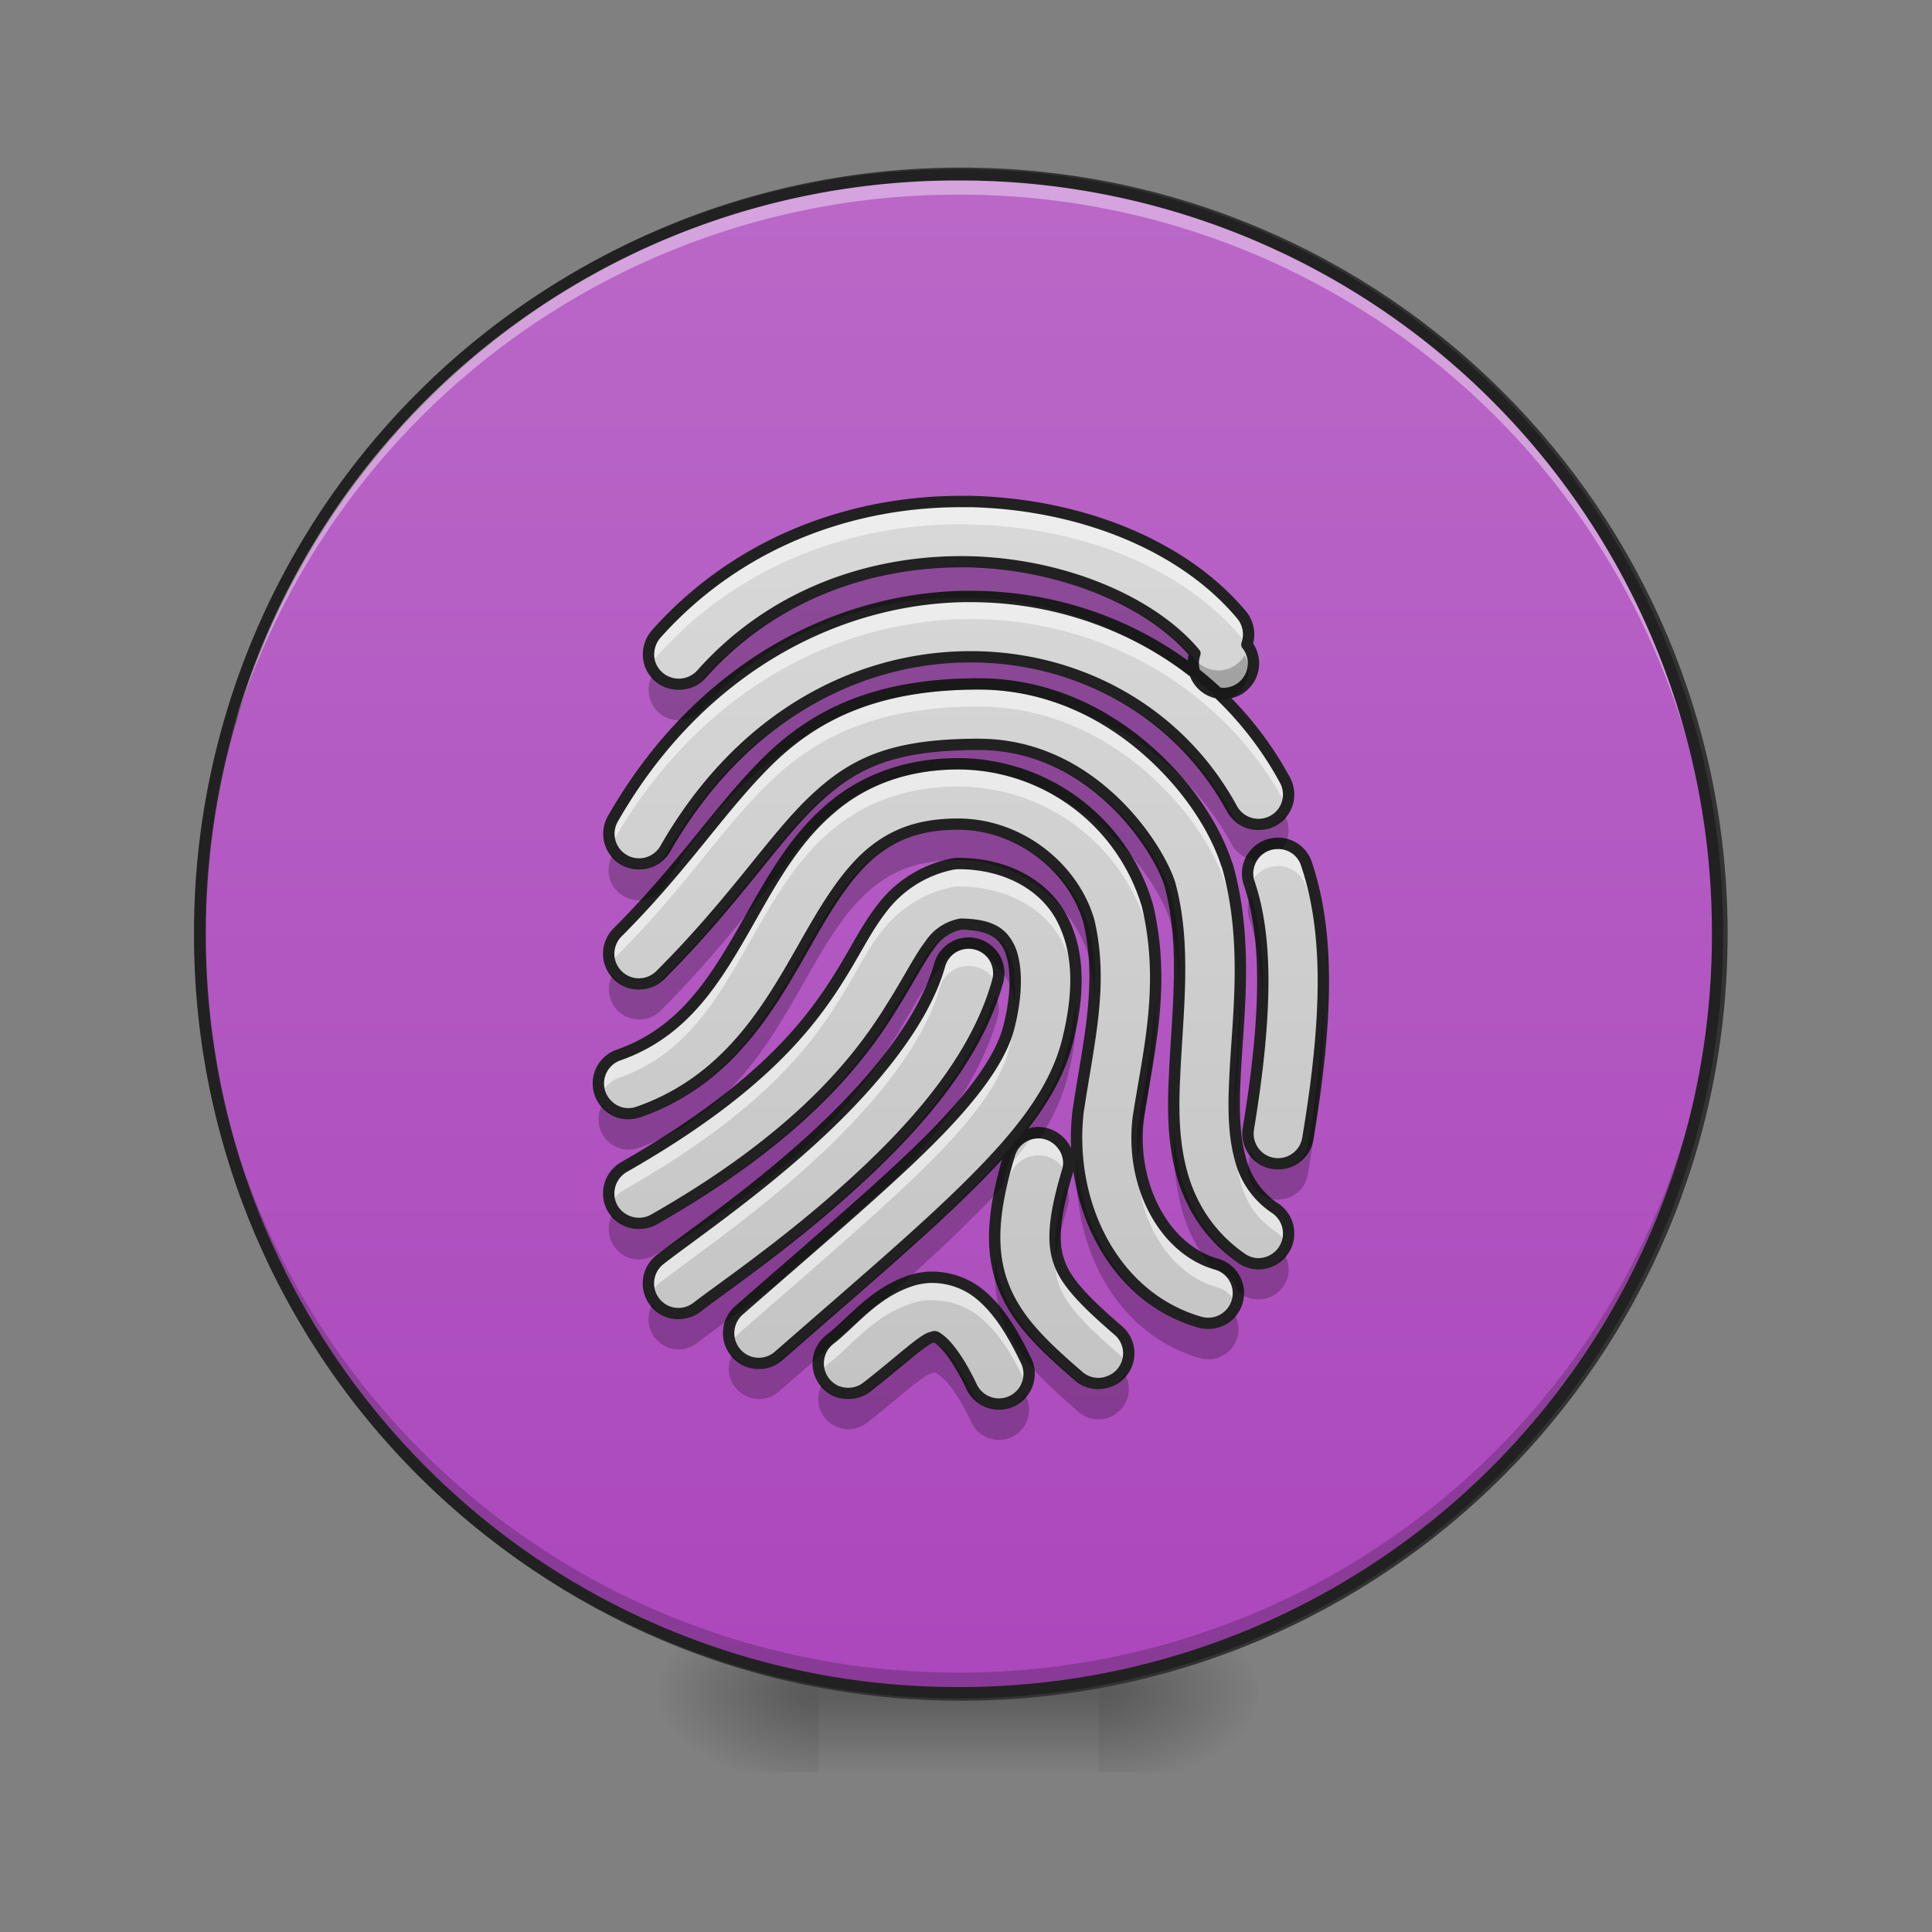 <svg height="24" width="24" xmlns="http://www.w3.org/2000/svg" xmlns:xlink="http://www.w3.org/1999/xlink"><rect width="100%" height="100%" fill="#808080" stroke="none"/><linearGradient id="a"><stop offset="0" stop-opacity=".314"/><stop offset=".222" stop-opacity=".275"/><stop offset="1" stop-opacity="0"/></linearGradient><radialGradient id="b" cx="450.909" cy="189.579" gradientTransform="matrix(0 -.059 -.105 0 33.392 47.696)" gradientUnits="userSpaceOnUse" r="21.167" xlink:href="#a"/><radialGradient id="c" cx="450.909" cy="189.579" gradientTransform="matrix(0 .059 .105 0 -9.578 -5.646)" gradientUnits="userSpaceOnUse" r="21.167" xlink:href="#a"/><radialGradient id="d" cx="450.909" cy="189.579" gradientTransform="matrix(0 -.059 .105 0 -9.578 47.696)" gradientUnits="userSpaceOnUse" r="21.167" xlink:href="#a"/><radialGradient id="e" cx="450.909" cy="189.579" gradientTransform="matrix(0 .059 -.105 0 33.392 -5.646)" gradientUnits="userSpaceOnUse" r="21.167" xlink:href="#a"/><linearGradient id="f" gradientTransform="matrix(.01 0 0 .047 9.349 10.08)" gradientUnits="userSpaceOnUse" x1="255.323" x2="255.323" y1="233.5" y2="254.667"><stop offset="0" stop-opacity=".275"/><stop offset="1" stop-opacity="0"/></linearGradient><linearGradient id="g" gradientUnits="userSpaceOnUse" x1="254" x2="254" y1="-168.667" y2="233.5"><stop offset="0" stop-color="#ba68c8"/><stop offset="1" stop-color="#ab47bc"/></linearGradient><linearGradient id="h" gradientUnits="userSpaceOnUse" x1="11.904" x2="11.904" y1="21.019" y2="2.171"><stop offset="0" stop-color="#bdbdbd"/><stop offset="1" stop-color="#e0e0e0"/></linearGradient><path d="m13.645 21.027h1.984v-.996h-1.984zm0 0" fill="url(#b)"/><path d="m10.172 21.027h-1.985v.993h1.985zm0 0" fill="url(#c)"/><path d="m10.172 21.027h-1.985v-.996h1.985zm0 0" fill="url(#d)"/><path d="m13.645 21.027h1.984v.993h-1.984zm0 0" fill="url(#e)"/><path d="m10.172 20.777h3.473v1.243h-3.473zm0 0" fill="url(#f)"/><path d="m253.976-168.671c111.072 0 201.147 89.991 201.147 201.064s-90.075 201.148-201.147 201.148c-110.99 0-201.064-90.075-201.064-201.148s90.074-201.064 201.064-201.064zm0 0" fill="url(#g)" stroke="#333" stroke-linecap="round" stroke-width="3" transform="matrix(.047 0 0 .047 0 10.08)"/><path d="m11.906 20.965a9.408 9.408 0 0 1 -9.426-9.43v-.09a9.404 9.404 0 0 0 9.426 9.332 9.402 9.402 0 0 0 9.426-9.332c0 .032.004.063.004.09a9.41 9.41 0 0 1 -9.43 9.43zm0 0" fill-opacity=".196"/><path d="m11.906 2.234a9.404 9.404 0 0 0 -9.426 9.52 9.408 9.408 0 0 1 9.426-9.336 9.405 9.405 0 0 1 9.426 9.336c0-.031.004-.063.004-.094a9.408 9.408 0 0 0 -9.43-9.426zm0 0" fill="#fff" fill-opacity=".392"/><path d="m11.906 2.102a9.48 9.48 0 0 0 -9.496 9.496 9.48 9.48 0 0 0 9.496 9.5 9.48 9.48 0 0 0 9.5-9.5 9.48 9.48 0 0 0 -9.5-9.496zm0 .14a9.335 9.335 0 0 1 9.36 9.356 9.336 9.336 0 0 1 -9.36 9.359 9.335 9.335 0 0 1 -9.355-9.36 9.334 9.334 0 0 1 9.355-9.355zm0 0" fill="#212121"/><path d="m11.945 6.23c-1.328-.003-2.75.477-3.793 1.645a.388.388 0 0 0 -.078.371.379.379 0 0 0 .64.129c.911-1.023 2.161-1.422 3.34-1.395 1.18.032 2.266.508 2.79 1.137a.374.374 0 1 0 .645-.11.378.378 0 0 0 -.067-.37c-.719-.86-1.988-1.371-3.352-1.407zm.094 1.18h-.078c-1.617.035-3.297.922-4.348 2.762a.374.374 0 1 0 .652.371c.935-1.633 2.353-2.356 3.713-2.383 1.359-.027 2.648.645 3.324 1.883a.376.376 0 0 0 .652.02.376.376 0 0 0 .004-.38c-.8-1.468-2.328-2.28-3.918-2.273zm.117 1.086c-1.246 0-2.011.367-2.601.941-.594.579-1.043 1.305-1.883 2.145a.378.378 0 0 0 -.098.363.38.38 0 0 0 .266.266.378.378 0 0 0 .363-.098c.899-.898 1.379-1.656 1.871-2.136.496-.48.969-.73 2.082-.73.64 0 1.172.26 1.582.62.41.356.692.813.79 1.102.214.765.097 1.601.062 2.414-.02.41-.016.812.094 1.203.109.39.34.766.73 1.039.11.082.25.098.375.04a.376.376 0 0 0 .055-.652 1.034 1.034 0 0 1 -.438-.626c-.074-.262-.086-.59-.066-.969.031-.758.18-1.7-.094-2.668-.004-.004-.004-.008-.008-.016-.148-.453-.488-.984-1.008-1.433-.52-.45-1.226-.805-2.074-.805zm-.25.992c-.664 0-1.191.215-1.578.547-.39.328-.648.746-.887 1.16-.472.825-.847 1.59-1.754 1.91a.374.374 0 0 0 -.12.641c.101.09.245.113.37.066 1.204-.425 1.7-1.453 2.157-2.242.226-.394.449-.734.719-.965.269-.226.582-.367 1.093-.367.778.004 1.434.555 1.621 1.207.18.782 0 1.47-.129 2.328l-.003.012c-.141 1.145.425 2.328 1.511 2.64a.375.375 0 1 0 .203-.722c-.648-.183-1.074-.984-.968-1.824.125-.813.343-1.637.117-2.613l-.004-.016a2.457 2.457 0 0 0 -2.344-1.762zm3.953.989a.369.369 0 0 0 -.293.16.37.37 0 0 0 -.046.336c.218.648.23 1.582-.012 3.047a.378.378 0 0 0 .129.351.375.375 0 0 0 .61-.23c.253-1.516.265-2.567-.017-3.407a.368.368 0 0 0 -.37-.257zm-3.953.25c-.023 0-.047.003-.074.007a1.46 1.46 0 0 0 -.875.547c-.195.25-.324.524-.516.832-.382.617-.996 1.418-2.687 2.383a.378.378 0 0 0 -.191.328.365.365 0 0 0 .187.324.378.378 0 0 0 .375 0c1.781-1.015 2.531-1.953 2.953-2.64.215-.34.348-.61.473-.77a.577.577 0 0 1 .39-.258c.371.008.504.11.594.286.09.187.113.535 0 .984-.094.379-.414.836-.984 1.406s-1.375 1.25-2.371 2.121a.377.377 0 0 0 -.035.532.372.372 0 0 0 .527.035c.992-.867 1.8-1.551 2.406-2.157.61-.609 1.031-1.148 1.184-1.757.136-.547.16-1.063-.059-1.5-.215-.434-.707-.703-1.297-.703zm.114.988a.375.375 0 0 0 -.348.277c-.211.742-.899 1.547-1.633 2.207s-1.48 1.168-1.836 1.446a.376.376 0 0 0 .09.648.376.376 0 0 0 .371-.059c.297-.23 1.098-.773 1.875-1.476.781-.703 1.57-1.563 1.852-2.559a.38.38 0 0 0 -.063-.34.378.378 0 0 0 -.308-.144zm.87 2.355a.38.38 0 0 0 -.35.274c-.196.652-.25 1.152-.087 1.601.164.45.504.766.945 1.149.102.09.247.117.372.07a.373.373 0 0 0 .117-.64c-.422-.364-.645-.602-.727-.837-.086-.234-.078-.539.098-1.128a.359.359 0 0 0 -.059-.336.38.38 0 0 0 -.308-.153zm-1.308 1.797h-.039a.98.98 0 0 0 -.191.031c-.48.141-.754.516-1.04.739a.377.377 0 0 0 .086.648c.13.047.27.027.375-.058.364-.282.676-.575.79-.61.058-.015.042-.027.12.031.079.063.223.235.383.57a.375.375 0 1 0 .676-.324c-.187-.39-.367-.66-.601-.84a.942.942 0 0 0 -.559-.187zm0 0" fill="url(#h)"/><path d="m11.945 6.23c-1.328-.003-2.75.477-3.793 1.645a.383.383 0 0 0 -.066.395.39.39 0 0 1 .066-.11c1.043-1.172 2.465-1.648 3.793-1.648.04 0 .082.004.125.004 1.364.03 2.633.543 3.352 1.406a.431.431 0 0 1 .058.101.377.377 0 0 0 -.058-.386c-.719-.86-1.988-1.371-3.352-1.407zm.094 1.18h-.078c-1.617.035-3.297.922-4.348 2.762a.382.382 0 0 0 -.023.332c.008-.02.015-.031.023-.047 1.051-1.84 2.73-2.73 4.348-2.766h.078c1.59-.007 3.117.809 3.918 2.274a.38.38 0 0 1 .02.043.352.352 0 0 0 -.02-.324 4.184 4.184 0 0 0 -.918-1.157.376.376 0 0 1 -.195-.125 1.75 1.75 0 0 0 -.117-.129 4.52 4.52 0 0 0 -2.688-.863zm.117 1.086c-1.246 0-2.011.367-2.601.941-.594.579-1.043 1.305-1.883 2.145a.373.373 0 0 0 -.082.406.433.433 0 0 1 .082-.125c.84-.84 1.289-1.566 1.883-2.14.59-.578 1.355-.946 2.601-.946.848 0 1.555.356 2.074.805.52.45.86.98 1.008 1.438.004.003.004.011.008.015.11.395.152.785.16 1.156a4.79 4.79 0 0 0 -.16-1.441c-.004-.004-.004-.008-.008-.016-.148-.453-.488-.984-1.008-1.433-.52-.45-1.226-.805-2.074-.805zm0 1.031c-.96 0-1.445.188-1.875.547-.363.324-.61.727-.84 1.121-.472.825-.847 1.59-1.754 1.91a.38.38 0 0 0 -.226.497.389.389 0 0 1 .226-.211c.907-.32 1.282-1.09 1.754-1.914.239-.41.496-.832.887-1.16.387-.329.914-.547 1.578-.547h.004a2.461 2.461 0 0 1 2.344 1.761c0 .008.004.012.004.02.058.254.09.5.097.738a4.104 4.104 0 0 0 -.097-1.023l-.004-.016a2.473 2.473 0 0 0 -1.828-1.707 3.116 3.116 0 0 0 -.27-.016zm3.703.95c-.015 0-.03 0-.05.003a.354.354 0 0 1 -.114.04.38.38 0 0 0 -.175.453c.003.007.003.015.007.02a.38.38 0 0 1 .332-.235.375.375 0 0 1 .371.262c.13.382.196.812.207 1.312.012-.621-.054-1.14-.207-1.598a.368.368 0 0 0 -.37-.257zm-3.953.25c-.023 0-.047.003-.074.007a1.46 1.46 0 0 0 -.875.547c-.195.25-.324.524-.516.832-.382.617-.996 1.418-2.687 2.383a.375.375 0 0 0 -.164.469.375.375 0 0 1 .164-.184c1.691-.965 2.305-1.765 2.687-2.383.192-.308.32-.582.516-.835.195-.25.488-.465.875-.543.027-.008.05-.008.074-.008.59 0 1.082.27 1.297.703.094.187.145.394.16.61.02-.321-.023-.622-.16-.895-.215-.434-.707-.703-1.297-.703zm.035 1.039a.81.81 0 0 0 -.171.054.36.36 0 0 0 -.098.172c-.211.742-.899 1.547-1.633 2.207s-1.48 1.168-1.836 1.446a.382.382 0 0 0 -.121.44.369.369 0 0 1 .121-.155c.356-.278 1.102-.785 1.836-1.446.734-.66 1.422-1.468 1.633-2.207a.37.37 0 0 1 .348-.277.373.373 0 0 1 .363.234c.004-.011.004-.023.008-.035a.369.369 0 0 0 -.098-.379.932.932 0 0 0 -.352-.054zm2.711.421c-.007.395-.047.801-.062 1.196-.008.16-.012.32-.008.48 0-.066.004-.133.008-.195.02-.492.074-.992.062-1.48zm-1.05.09c-.02.473-.122.95-.204 1.496l-.003.012c-.02.164-.024.328-.016.492.004-.07.008-.14.016-.207 0-.004.003-.008.003-.011.098-.657.227-1.211.204-1.782zm2.082.055a11.796 11.796 0 0 1 -.176 1.688.343.343 0 0 0 .015.187c.122-.758.172-1.371.16-1.875zm-3.079.004a2.623 2.623 0 0 1 -.07.414c-.094.379-.414.836-.984 1.406s-1.375 1.25-2.371 2.121a.38.38 0 0 0 -.102.426.406.406 0 0 1 .102-.14c.996-.872 1.8-1.555 2.37-2.125.571-.57.891-1.024.985-1.407a2.12 2.12 0 0 0 .07-.695zm2.727 1.504c-.008.32.008.601.074.828.07.262.188.453.438.629a.38.38 0 0 1 .136.168.376.376 0 0 0 -.136-.453 1.034 1.034 0 0 1 -.438-.625 2.285 2.285 0 0 1 -.074-.547zm-2.441.23c-.012 0-.024.004-.036.004-.109.156-.23.309-.37.469-.098.363-.141.676-.122.965.016-.266.078-.555.176-.88a.375.375 0 0 1 .711-.038c.004-.008.004-.02.008-.031a.359.359 0 0 0 -.059-.336.38.38 0 0 0 -.308-.153zm1.238.203c-.055.797.36 1.536.98 1.715a.37.37 0 0 1 .25.219.386.386 0 0 0 -.062-.387l-.082-.07a.432.432 0 0 0 -.106-.047c-.543-.156-.933-.746-.98-1.43zm-1.016 1.227c-.02.2 0 .348.047.473.082.23.305.472.727.836.047.039.086.09.11.144a.375.375 0 0 0 -.11-.43c-.422-.363-.645-.601-.727-.835a.878.878 0 0 1 -.047-.188zm-1.531.367h-.039a.98.98 0 0 0 -.191.031c-.48.141-.754.516-1.04.739a.377.377 0 0 0 -.12.441.369.369 0 0 1 .12-.156c.286-.223.56-.598 1.04-.738a.614.614 0 0 1 .191-.032h.039c.188 0 .395.059.559.184.234.18.414.45.601.844l.012.023a.386.386 0 0 0 -.012-.308c-.187-.391-.367-.66-.601-.84a.942.942 0 0 0 -.559-.188zm0 0" fill="#fff" fill-opacity=".533"/><path d="m11.945 6.23c-1.328-.003-2.75.477-3.793 1.645a.388.388 0 0 0 -.078.371.379.379 0 0 0 .64.129c.911-1.023 2.161-1.422 3.34-1.395 1.18.032 2.266.508 2.79 1.137a.374.374 0 1 0 .645-.11.378.378 0 0 0 -.067-.37c-.719-.86-1.988-1.371-3.352-1.407zm.094 1.18h-.078c-1.617.035-3.297.922-4.348 2.762a.374.374 0 1 0 .652.371c.935-1.633 2.353-2.356 3.713-2.383 1.359-.027 2.648.645 3.324 1.883a.376.376 0 0 0 .652.02.376.376 0 0 0 .004-.38c-.8-1.468-2.328-2.28-3.918-2.273zm.117 1.086c-1.246 0-2.011.367-2.601.941-.594.579-1.043 1.305-1.883 2.145a.378.378 0 0 0 -.098.363.38.38 0 0 0 .266.266.378.378 0 0 0 .363-.098c.899-.898 1.379-1.656 1.871-2.136.496-.48.969-.73 2.082-.73.64 0 1.172.26 1.582.62.41.356.692.813.79 1.102.214.765.097 1.601.062 2.414-.02.41-.016.812.094 1.203.109.39.34.766.73 1.039.11.082.25.098.375.039a.376.376 0 0 0 .055-.652 1.034 1.034 0 0 1 -.438-.625c-.074-.262-.086-.59-.066-.97.031-.757.18-1.698-.094-2.667-.004-.004-.004-.008-.008-.016-.148-.453-.488-.984-1.008-1.433-.52-.45-1.226-.805-2.074-.805zm-.25.992c-.664 0-1.191.215-1.578.547-.39.328-.648.746-.887 1.16-.472.825-.847 1.59-1.754 1.91a.374.374 0 0 0 -.12.641c.101.09.245.113.37.066 1.204-.425 1.7-1.453 2.157-2.242.226-.394.449-.734.718-.965.27-.226.583-.367 1.094-.367.778.004 1.434.555 1.621 1.207.18.782 0 1.469-.129 2.328l-.003.012c-.141 1.145.425 2.328 1.511 2.64a.375.375 0 1 0 .203-.722c-.648-.184-1.074-.984-.968-1.824.125-.813.343-1.637.117-2.613l-.004-.016a2.457 2.457 0 0 0 -2.344-1.762zm3.953.989a.369.369 0 0 0 -.293.16.37.37 0 0 0 -.047.336c.22.648.231 1.582-.011 3.047a.378.378 0 0 0 .129.351.375.375 0 0 0 .61-.23c.253-1.516.265-2.567-.017-3.407a.368.368 0 0 0 -.37-.257zm-3.953.25c-.023 0-.047.003-.074.007a1.46 1.46 0 0 0 -.875.547c-.195.25-.324.524-.516.832-.382.617-.996 1.418-2.687 2.383a.378.378 0 0 0 -.192.328.365.365 0 0 0 .188.324.378.378 0 0 0 .375 0c1.781-1.015 2.531-1.953 2.953-2.64.215-.34.348-.61.473-.77a.577.577 0 0 1 .39-.258c.371.008.504.11.594.286.09.187.113.535 0 .984-.094.379-.414.836-.984 1.406s-1.375 1.25-2.371 2.121a.377.377 0 0 0 -.035.532.372.372 0 0 0 .527.035c.992-.867 1.8-1.551 2.406-2.157.61-.609 1.031-1.148 1.184-1.757.136-.547.16-1.063-.059-1.5-.215-.434-.707-.703-1.297-.703zm.114.988a.375.375 0 0 0 -.348.277c-.211.742-.899 1.547-1.633 2.207s-1.48 1.168-1.836 1.445a.376.376 0 0 0 .09.649.376.376 0 0 0 .371-.059c.297-.23 1.098-.773 1.875-1.476.781-.703 1.57-1.563 1.852-2.559a.38.38 0 0 0 -.063-.34.378.378 0 0 0 -.308-.144zm.87 2.355a.38.38 0 0 0 -.351.274c-.195.652-.25 1.152-.086 1.601.164.45.504.766.945 1.149.102.09.247.117.372.07a.373.373 0 0 0 .117-.64c-.422-.364-.645-.602-.727-.837-.086-.234-.078-.539.098-1.128a.359.359 0 0 0 -.059-.336.38.38 0 0 0 -.308-.153zm-1.308 1.797h-.04a.98.98 0 0 0 -.19.031c-.48.141-.754.516-1.04.739a.377.377 0 0 0 .086.648c.13.047.27.027.375-.058.364-.282.676-.575.79-.61.058-.015.042-.027.12.031.079.063.223.235.383.57a.375.375 0 1 0 .676-.324c-.187-.39-.367-.66-.601-.84a.942.942 0 0 0 -.559-.187zm0 0" fill="none" stroke="#212121" stroke-linecap="round" stroke-linejoin="round" stroke-width=".141"/><path d="m11.941 7.05c-1.144 0-2.343.403-3.226 1.4a.378.378 0 0 1 -.61-.063.38.38 0 0 0 .11.492c.156.11.37.086.5-.059.91-1.023 2.16-1.422 3.34-1.394.722.02 1.41.207 1.957.492.414.2.8.46 1.136.781a.369.369 0 0 0 .313-.191.373.373 0 0 0 0-.367.386.386 0 0 1 -.297.187.387.387 0 0 1 -.32-.137c-.524-.629-1.61-1.109-2.79-1.136-.038 0-.074-.004-.113-.004zm.098 1.18h-.062c-1.36.032-2.778.754-3.711 2.387a.378.378 0 0 1 -.329.192.376.376 0 0 1 -.324-.192.376.376 0 0 0 -.004.38c.07.116.196.187.332.187a.372.372 0 0 0 .325-.196c.418-.73.933-1.281 1.496-1.664.566-.469 1.293-.758 2.394-.758.485 0 .926.118 1.309.301.762.301 1.414.852 1.836 1.621.054.106.164.18.285.196a.373.373 0 0 1 .336-.133.372.372 0 0 0 .035-.422v-.004a.376.376 0 0 1 -.332.191.378.378 0 0 1 -.324-.203c-.668-1.218-1.926-1.886-3.262-1.883zm.117 1.086c-1.113 0-1.586.254-2.082.735-.492.476-.972 1.238-1.87 2.133a.368.368 0 0 1 -.317.109.381.381 0 0 1 -.278-.184.377.377 0 0 0 .594.45c.692-.692 1.137-1.301 1.531-1.766a3.28 3.28 0 0 1 .594-.688c.387-.328.914-.546 1.578-.546h.004c.512.004.98.164 1.371.43.168.093.32.202.457.323.41.356.692.81.79 1.102.081.29.113.586.124.89.008-.429-.011-.859-.125-1.265-.097-.289-.379-.746-.789-1.101-.41-.356-.941-.622-1.582-.622zm-.25.993c-.511 0-.824.14-1.094.37-.269.227-.492.567-.718.962-.457.789-.953 1.82-2.156 2.246a.373.373 0 0 1 -.454-.168.378.378 0 0 0 .04.43c.101.12.269.164.413.109 1.204-.426 1.7-1.453 2.157-2.242.226-.395.449-.735.719-.965.269-.23.582-.367 1.093-.367.778.004 1.434.554 1.621 1.207.04.171.063.34.07.504.016-.29 0-.575-.07-.875-.187-.653-.843-1.204-1.62-1.211zm3.637.812a.391.391 0 0 0 -.023.297c.097.285.152.621.164 1.035.015-.55-.036-.98-.141-1.332zm-3.602.434c-.199.043-.277.11-.39.258-.125.156-.258.425-.473.769-.422.684-1.172 1.621-2.953 2.64a.365.365 0 0 1 -.285.036.36.36 0 0 1 -.23-.176.379.379 0 0 0 .062.453.372.372 0 0 0 .453.059c1.781-1.02 2.531-1.953 2.953-2.64.215-.34.348-.61.473-.77a.909.909 0 0 1 .125-.141.374.374 0 0 1 .344-.254c.16-.008.304.09.363.238a.5.5 0 0 1 .152.184.745.745 0 0 1 .067.246c.027-.273-.004-.488-.067-.617-.09-.18-.223-.281-.594-.285zm3.465.761c-.011.422-.05.817-.066 1.176-.008.164-.012.32-.004.465 0-.031 0-.062.004-.094.02-.46.082-.988.066-1.547zm-3.043.043c-.304.961-1.066 1.79-1.824 2.473-.777.7-1.578 1.246-1.875 1.477a.376.376 0 0 1 -.559-.105.371.371 0 0 0 .082.468.372.372 0 0 0 .477.008c.176-.137.535-.387.961-.715.598-.524 1.117-.973 1.543-1.371.543-.574 1.016-1.227 1.223-1.95a.365.365 0 0 0 -.028-.285zm1.989.047c-.024.543-.137 1.047-.211 1.547-.02.149-.02.297-.008.438.004-.02.004-.043.008-.067.093-.613.242-1.23.21-1.918zm-.993.04c-.015.179-.046.367-.097.558-.153.61-.575 1.148-1.184 1.754-.605.61-1.414 1.293-2.406 2.156a.38.38 0 0 1 -.309.09.375.375 0 0 1 -.261-.184.368.368 0 0 0 .09.473c.14.117.343.113.48-.004l.55-.48a.358.358 0 0 1 .09-.098c.208-.16.407-.402.68-.574.414-.364.778-.696 1.086-1.008a6.88 6.88 0 0 0 .375-.39c.024-.102.055-.212.086-.321a.375.375 0 0 1 .352-.273h.023c.164-.25.281-.504.348-.77.082-.324.125-.637.097-.93zm3.079.003a13.118 13.118 0 0 1 -.192 1.766.377.377 0 0 1 -.324.312.378.378 0 0 1 -.39-.222c-.009.05-.016.105-.024.156a.382.382 0 0 0 .129.355.375.375 0 0 0 .61-.23c.14-.84.206-1.54.19-2.137zm-1.856 1.524c-.008.359.004.714.102 1.058.07.262.199.512.39.735l.035.011c.133.036.23.137.266.266a.14.14 0 0 0 .04.027c.14.106.335.094.468-.023a.37.37 0 0 0 .074-.465.353.353 0 0 1 -.246.18.365.365 0 0 1 -.297-.063 1.86 1.86 0 0 1 -.73-1.039 3.143 3.143 0 0 1 -.102-.687zm-1.203.422c-.07 1.093.492 2.18 1.527 2.476a.373.373 0 0 0 .399-.129.372.372 0 0 0 .03-.418.369.369 0 0 1 -.429.172c-.918-.262-1.465-1.144-1.527-2.101zm-.145.324c-.12.422-.148.687-.113.89.02-.16.063-.359.137-.605a.364.364 0 0 0 -.024-.285zm-.867.902c-.023.281 0 .531.086.77.164.449.504.765.945 1.148.141.121.344.125.485.008a.374.374 0 0 0 .09-.477.375.375 0 0 1 -.575.094c-.441-.379-.78-.7-.945-1.148a1.482 1.482 0 0 1 -.086-.395zm-.758 1.055c-.011 0-.02.008-.046.015-.114.036-.426.325-.79.61a.376.376 0 0 1 -.559-.105.371.371 0 0 0 .083.468.372.372 0 0 0 .476.008c.364-.285.676-.574.79-.61.058-.015.042-.027.12.032.079.058.223.234.383.57a.375.375 0 1 0 .676-.324c-.004-.008-.008-.016-.012-.02a.366.366 0 0 1 -.34.188.37.37 0 0 1 -.324-.219c-.16-.332-.304-.508-.382-.566-.043-.035-.059-.043-.075-.047zm0 0" fill-opacity=".235"/></svg>